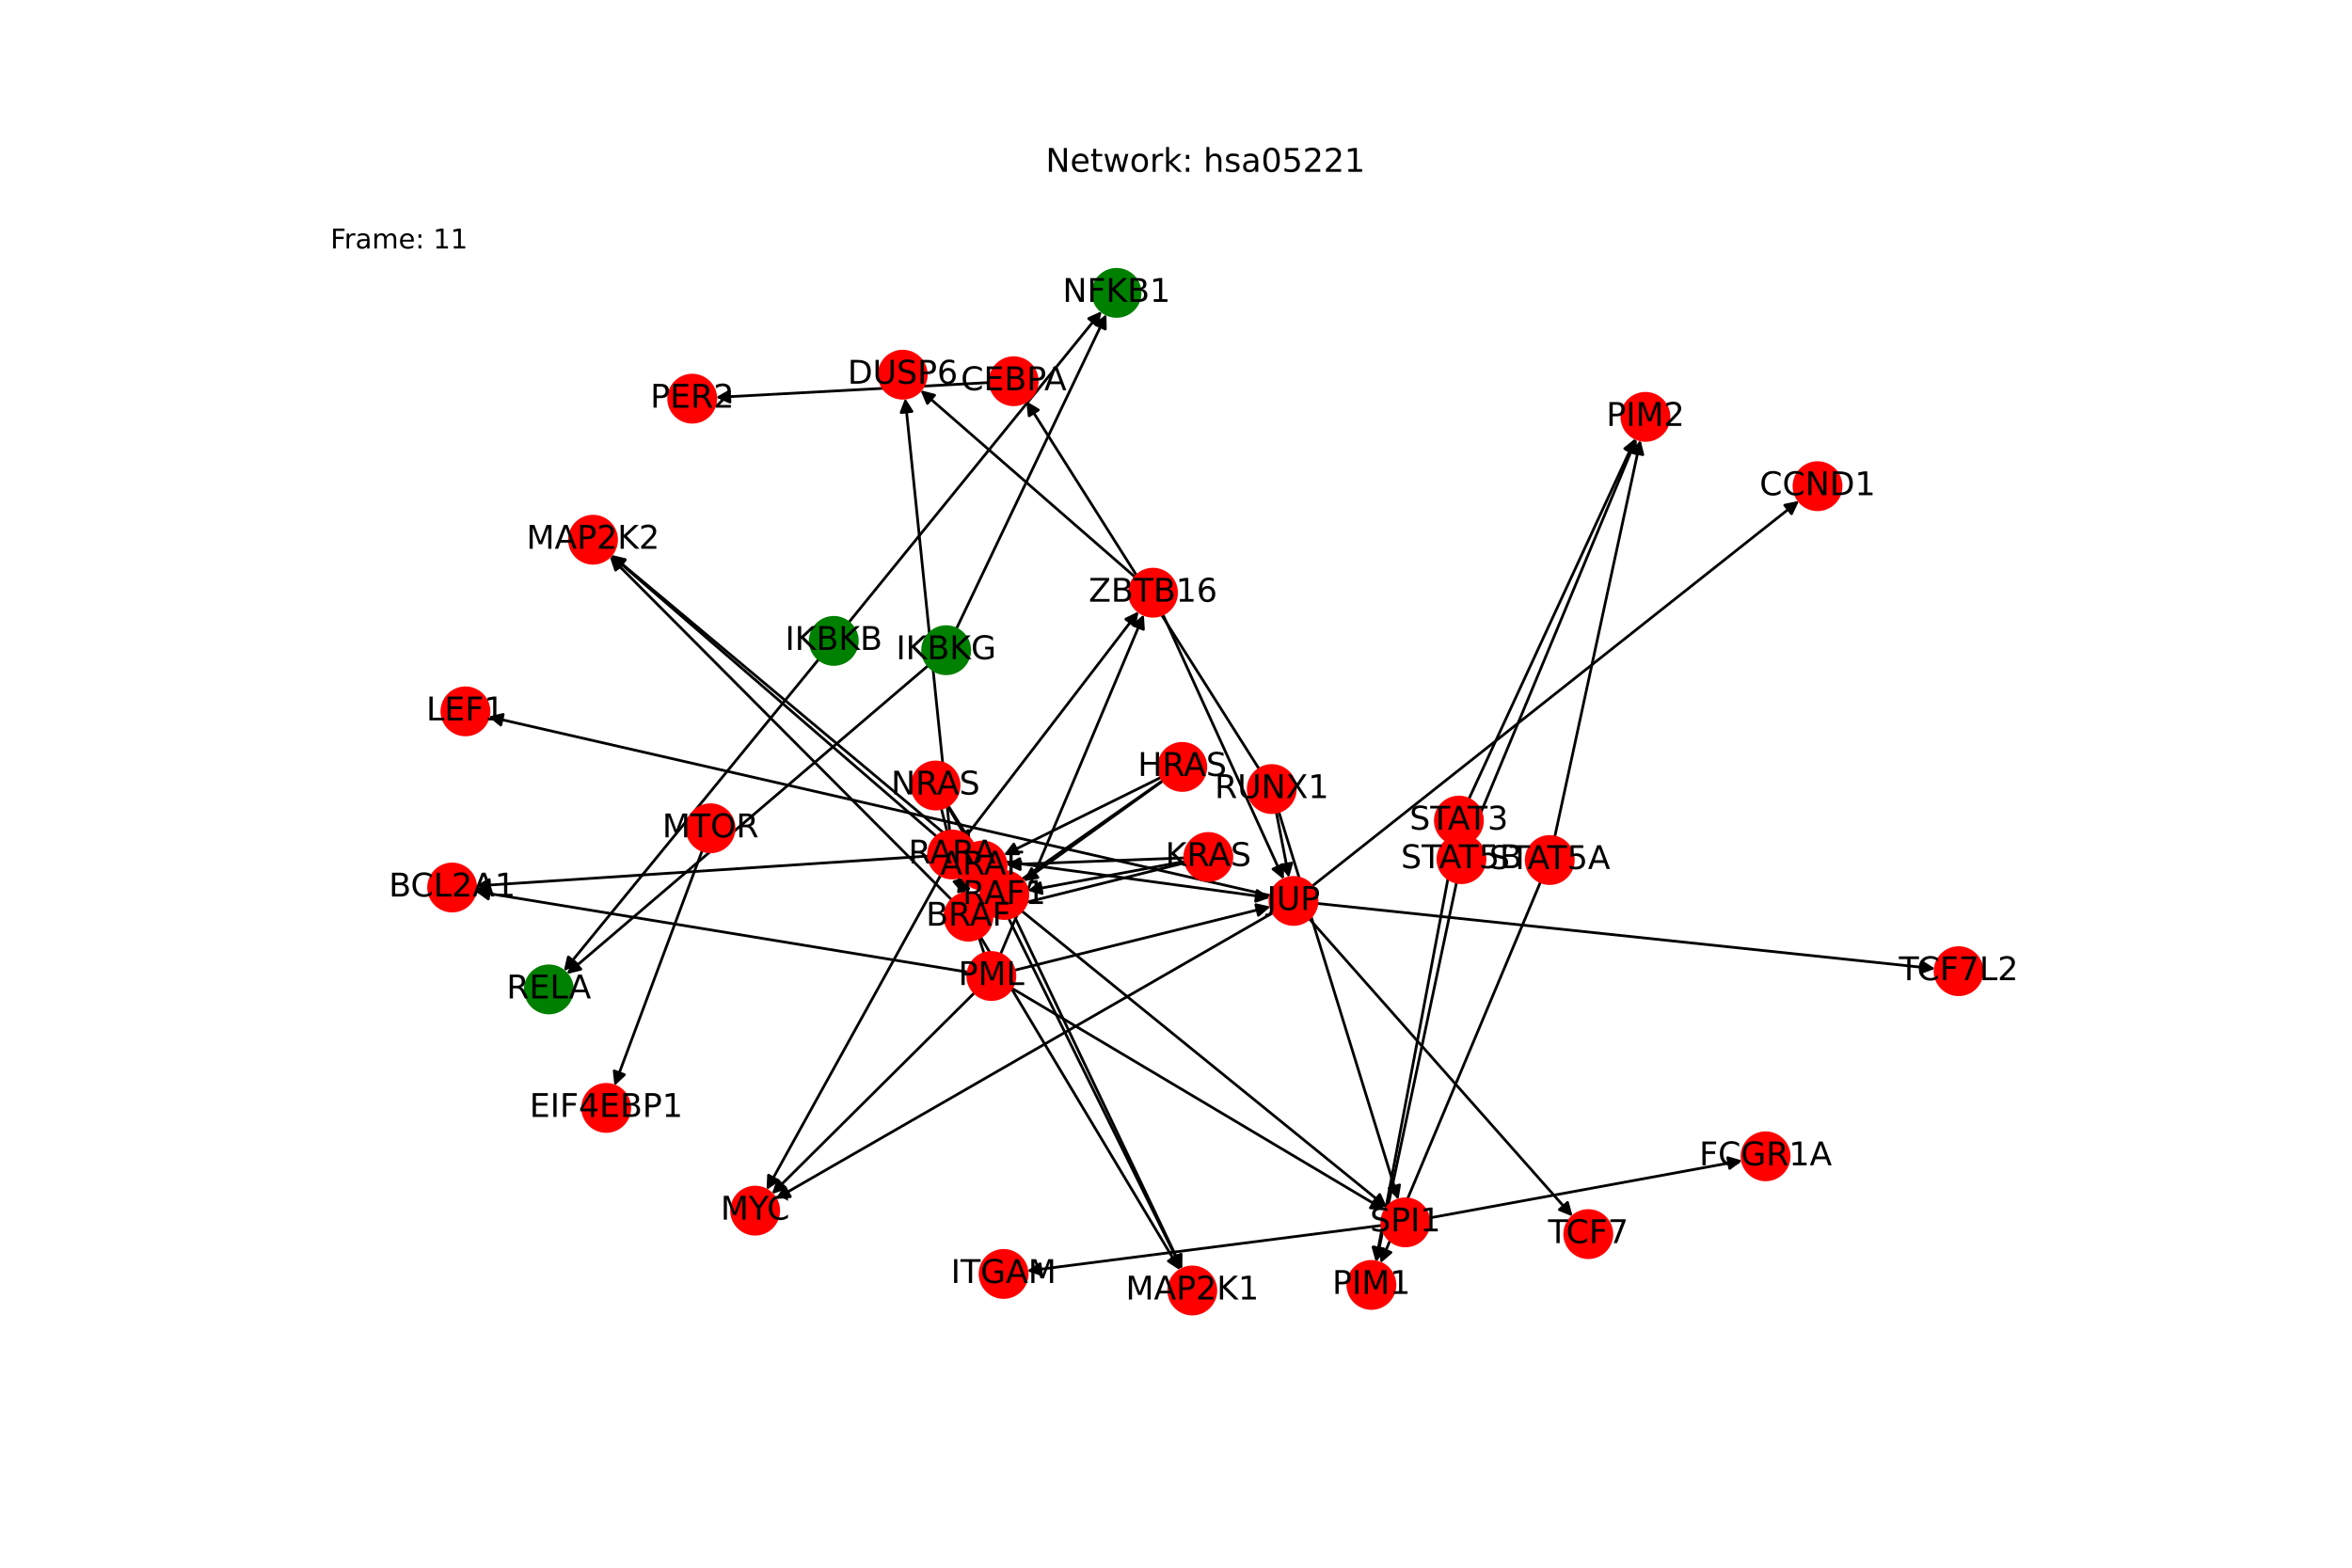 <?xml version="1.0" encoding="utf-8" standalone="no"?>
<!DOCTYPE svg PUBLIC "-//W3C//DTD SVG 1.1//EN"
  "http://www.w3.org/Graphics/SVG/1.1/DTD/svg11.dtd">
<!-- Created with matplotlib (https://matplotlib.org/) -->
<svg height="576pt" version="1.1" viewBox="0 0 864 576" width="864pt" xmlns="http://www.w3.org/2000/svg" xmlns:xlink="http://www.w3.org/1999/xlink">
 <defs>
  <style type="text/css">*{stroke-linecap:butt;stroke-linejoin:round;}</style>
 </defs>
 <g id="figure_1">
  <g id="patch_1">
   <path d="M 0 576 
L 864 576 
L 864 0 
L 0 0 
z
" style="fill:#ffffff;"/>
  </g>
  <g id="axes_1">
   <g id="patch_2">
    <path clip-path="url(#p5bddecdb7e)" d="M 435.469 316.966 
Q 399.813 325.836 365.242 334.436 
" style="fill:none;stroke:#000000;stroke-linecap:round;"/>
    <path clip-path="url(#p5bddecdb7e)" d="M 369.607 335.411 
L 365.242 334.436 
L 368.641 331.53 
L 369.607 335.411 
z
" style="stroke:#000000;stroke-linecap:round;"/>
   </g>
   <g id="patch_3">
    <path clip-path="url(#p5bddecdb7e)" d="M 435.36 316.461 
Q 406.398 321.855 378.535 327.043 
" style="fill:none;stroke:#000000;stroke-linecap:round;"/>
    <path clip-path="url(#p5bddecdb7e)" d="M 382.833 328.277 
L 378.535 327.043 
L 382.101 324.345 
L 382.833 328.277 
z
" style="stroke:#000000;stroke-linecap:round;"/>
   </g>
   <g id="patch_4">
    <path clip-path="url(#p5bddecdb7e)" d="M 435.22 315.203 
Q 402.408 316.444 370.714 317.642 
" style="fill:none;stroke:#000000;stroke-linecap:round;"/>
    <path clip-path="url(#p5bddecdb7e)" d="M 374.787 319.49 
L 370.714 317.642 
L 374.635 315.493 
L 374.787 319.49 
z
" style="stroke:#000000;stroke-linecap:round;"/>
   </g>
   <g id="patch_5">
    <path clip-path="url(#p5bddecdb7e)" d="M 345.775 297.014 
Q 349.71 312.706 353.374 327.314 
" style="fill:none;stroke:#000000;stroke-linecap:round;"/>
    <path clip-path="url(#p5bddecdb7e)" d="M 354.341 322.947 
L 353.374 327.314 
L 350.461 323.92 
L 354.341 322.947 
z
" style="stroke:#000000;stroke-linecap:round;"/>
   </g>
   <g id="patch_6">
    <path clip-path="url(#p5bddecdb7e)" d="M 348.272 295.945 
Q 356.295 308.721 363.724 320.551 
" style="fill:none;stroke:#000000;stroke-linecap:round;"/>
    <path clip-path="url(#p5bddecdb7e)" d="M 363.29 316.1 
L 363.724 320.551 
L 359.903 318.228 
L 363.29 316.1 
z
" style="stroke:#000000;stroke-linecap:round;"/>
   </g>
   <g id="patch_7">
    <path clip-path="url(#p5bddecdb7e)" d="M 348.056 296.08 
Q 352.305 303.313 355.988 309.581 
" style="fill:none;stroke:#000000;stroke-linecap:round;"/>
    <path clip-path="url(#p5bddecdb7e)" d="M 355.686 305.119 
L 355.988 309.581 
L 352.238 307.146 
L 355.686 305.119 
z
" style="stroke:#000000;stroke-linecap:round;"/>
   </g>
   <g id="patch_8">
    <path clip-path="url(#p5bddecdb7e)" d="M 507.677 450.221 
Q 442.468 458.597 378.369 466.83 
" style="fill:none;stroke:#000000;stroke-linecap:round;"/>
    <path clip-path="url(#p5bddecdb7e)" d="M 382.591 468.304 
L 378.369 466.83 
L 382.081 464.337 
L 382.591 468.304 
z
" style="stroke:#000000;stroke-linecap:round;"/>
   </g>
   <g id="patch_9">
    <path clip-path="url(#p5bddecdb7e)" d="M 524.783 447.556 
Q 582.425 436.985 638.968 426.616 
" style="fill:none;stroke:#000000;stroke-linecap:round;"/>
    <path clip-path="url(#p5bddecdb7e)" d="M 634.673 425.371 
L 638.968 426.616 
L 635.394 429.305 
L 634.673 425.371 
z
" style="stroke:#000000;stroke-linecap:round;"/>
   </g>
   <g id="patch_10">
    <path clip-path="url(#p5bddecdb7e)" d="M 363.732 140.538 
Q 313.335 143.275 264.053 145.952 
" style="fill:none;stroke:#000000;stroke-linecap:round;"/>
    <path clip-path="url(#p5bddecdb7e)" d="M 268.156 147.732 
L 264.053 145.952 
L 267.939 143.738 
L 268.156 147.732 
z
" style="stroke:#000000;stroke-linecap:round;"/>
   </g>
   <g id="patch_11">
    <path clip-path="url(#p5bddecdb7e)" d="M 481.952 325.647 
Q 571.414 254.829 659.999 184.705 
" style="fill:none;stroke:#000000;stroke-linecap:round;"/>
    <path clip-path="url(#p5bddecdb7e)" d="M 655.621 185.62 
L 659.999 184.705 
L 658.104 188.756 
L 655.621 185.62 
z
" style="stroke:#000000;stroke-linecap:round;"/>
   </g>
   <g id="patch_12">
    <path clip-path="url(#p5bddecdb7e)" d="M 467.659 335.339 
Q 376.282 387.919 285.874 439.941 
" style="fill:none;stroke:#000000;stroke-linecap:round;"/>
    <path clip-path="url(#p5bddecdb7e)" d="M 290.339 439.679 
L 285.874 439.941 
L 288.344 436.212 
L 290.339 439.679 
z
" style="stroke:#000000;stroke-linecap:round;"/>
   </g>
   <g id="patch_13">
    <path clip-path="url(#p5bddecdb7e)" d="M 480.904 337.51 
Q 529.312 392.231 576.978 446.116 
" style="fill:none;stroke:#000000;stroke-linecap:round;"/>
    <path clip-path="url(#p5bddecdb7e)" d="M 575.826 441.795 
L 576.978 446.116 
L 572.83 444.445 
L 575.826 441.795 
z
" style="stroke:#000000;stroke-linecap:round;"/>
   </g>
   <g id="patch_14">
    <path clip-path="url(#p5bddecdb7e)" d="M 483.78 331.93 
Q 597.33 343.926 709.768 355.805 
" style="fill:none;stroke:#000000;stroke-linecap:round;"/>
    <path clip-path="url(#p5bddecdb7e)" d="M 706 353.396 
L 709.768 355.805 
L 705.58 357.374 
L 706 353.396 
z
" style="stroke:#000000;stroke-linecap:round;"/>
   </g>
   <g id="patch_15">
    <path clip-path="url(#p5bddecdb7e)" d="M 466.721 329.087 
Q 323.072 296.194 180.513 263.551 
" style="fill:none;stroke:#000000;stroke-linecap:round;"/>
    <path clip-path="url(#p5bddecdb7e)" d="M 183.965 266.394 
L 180.513 263.551 
L 184.858 262.494 
L 183.965 266.394 
z
" style="stroke:#000000;stroke-linecap:round;"/>
   </g>
   <g id="patch_16">
    <path clip-path="url(#p5bddecdb7e)" d="M 462.559 282.596 
Q 419.783 214.992 377.606 148.332 
" style="fill:none;stroke:#000000;stroke-linecap:round;"/>
    <path clip-path="url(#p5bddecdb7e)" d="M 378.055 152.781 
L 377.606 148.332 
L 381.435 150.642 
L 378.055 152.781 
z
" style="stroke:#000000;stroke-linecap:round;"/>
   </g>
   <g id="patch_17">
    <path clip-path="url(#p5bddecdb7e)" d="M 469.741 298.192 
Q 491.728 369.516 513.385 439.773 
" style="fill:none;stroke:#000000;stroke-linecap:round;"/>
    <path clip-path="url(#p5bddecdb7e)" d="M 514.118 435.361 
L 513.385 439.773 
L 510.296 436.539 
L 514.118 435.361 
z
" style="stroke:#000000;stroke-linecap:round;"/>
   </g>
   <g id="patch_18">
    <path clip-path="url(#p5bddecdb7e)" d="M 468.839 298.418 
Q 471.176 310.467 473.301 321.418 
" style="fill:none;stroke:#000000;stroke-linecap:round;"/>
    <path clip-path="url(#p5bddecdb7e)" d="M 474.503 317.11 
L 473.301 321.418 
L 470.576 317.872 
L 474.503 317.11 
z
" style="stroke:#000000;stroke-linecap:round;"/>
   </g>
   <g id="patch_19">
    <path clip-path="url(#p5bddecdb7e)" d="M 257.986 312.441 
Q 241.85 355.699 226.105 397.909 
" style="fill:none;stroke:#000000;stroke-linecap:round;"/>
    <path clip-path="url(#p5bddecdb7e)" d="M 229.377 394.861 
L 226.105 397.909 
L 225.629 393.463 
L 229.377 394.861 
z
" style="stroke:#000000;stroke-linecap:round;"/>
   </g>
   <g id="patch_20">
    <path clip-path="url(#p5bddecdb7e)" d="M 358.34 315.117 
Q 412.461 322.485 465.475 329.701 
" style="fill:none;stroke:#000000;stroke-linecap:round;"/>
    <path clip-path="url(#p5bddecdb7e)" d="M 461.781 327.18 
L 465.475 329.701 
L 461.241 331.143 
L 461.781 327.18 
z
" style="stroke:#000000;stroke-linecap:round;"/>
   </g>
   <g id="patch_21">
    <path clip-path="url(#p5bddecdb7e)" d="M 348.869 305.333 
Q 340.682 225.81 332.611 147.398 
" style="fill:none;stroke:#000000;stroke-linecap:round;"/>
    <path clip-path="url(#p5bddecdb7e)" d="M 331.031 151.582 
L 332.611 147.398 
L 335.01 151.173 
L 331.031 151.582 
z
" style="stroke:#000000;stroke-linecap:round;"/>
   </g>
   <g id="patch_22">
    <path clip-path="url(#p5bddecdb7e)" d="M 356.481 319.408 
Q 433.013 381.535 508.676 442.956 
" style="fill:none;stroke:#000000;stroke-linecap:round;"/>
    <path clip-path="url(#p5bddecdb7e)" d="M 506.831 438.883 
L 508.676 442.956 
L 504.31 441.988 
L 506.831 438.883 
z
" style="stroke:#000000;stroke-linecap:round;"/>
   </g>
   <g id="patch_23">
    <path clip-path="url(#p5bddecdb7e)" d="M 341.116 314.52 
Q 257.93 320.02 175.86 325.445 
" style="fill:none;stroke:#000000;stroke-linecap:round;"/>
    <path clip-path="url(#p5bddecdb7e)" d="M 179.984 327.177 
L 175.86 325.445 
L 179.72 323.186 
L 179.984 327.177 
z
" style="stroke:#000000;stroke-linecap:round;"/>
   </g>
   <g id="patch_24">
    <path clip-path="url(#p5bddecdb7e)" d="M 345.567 321.525 
Q 313.579 379.38 282.133 436.257 
" style="fill:none;stroke:#000000;stroke-linecap:round;"/>
    <path clip-path="url(#p5bddecdb7e)" d="M 285.819 433.724 
L 282.133 436.257 
L 282.318 431.788 
L 285.819 433.724 
z
" style="stroke:#000000;stroke-linecap:round;"/>
   </g>
   <g id="patch_25">
    <path clip-path="url(#p5bddecdb7e)" d="M 355.028 307.077 
Q 386.653 265.858 417.598 225.527 
" style="fill:none;stroke:#000000;stroke-linecap:round;"/>
    <path clip-path="url(#p5bddecdb7e)" d="M 413.576 227.483 
L 417.598 225.527 
L 416.749 229.917 
L 413.576 227.483 
z
" style="stroke:#000000;stroke-linecap:round;"/>
   </g>
   <g id="patch_26">
    <path clip-path="url(#p5bddecdb7e)" d="M 427.143 225.652 
Q 449.357 274.395 471.108 322.122 
" style="fill:none;stroke:#000000;stroke-linecap:round;"/>
    <path clip-path="url(#p5bddecdb7e)" d="M 471.269 317.652 
L 471.108 322.122 
L 467.629 319.311 
L 471.269 317.652 
z
" style="stroke:#000000;stroke-linecap:round;"/>
   </g>
   <g id="patch_27">
    <path clip-path="url(#p5bddecdb7e)" d="M 417.021 212.081 
Q 377.58 177.721 338.982 144.095 
" style="fill:none;stroke:#000000;stroke-linecap:round;"/>
    <path clip-path="url(#p5bddecdb7e)" d="M 340.684 148.231 
L 338.982 144.095 
L 343.312 145.214 
L 340.684 148.231 
z
" style="stroke:#000000;stroke-linecap:round;"/>
   </g>
   <g id="patch_28">
    <path clip-path="url(#p5bddecdb7e)" d="M 534.318 310.013 
Q 519.852 386.804 505.593 462.496 
" style="fill:none;stroke:#000000;stroke-linecap:round;"/>
    <path clip-path="url(#p5bddecdb7e)" d="M 508.299 458.935 
L 505.593 462.496 
L 504.368 458.194 
L 508.299 458.935 
z
" style="stroke:#000000;stroke-linecap:round;"/>
   </g>
   <g id="patch_29">
    <path clip-path="url(#p5bddecdb7e)" d="M 539.553 293.64 
Q 570.185 227.332 600.348 162.039 
" style="fill:none;stroke:#000000;stroke-linecap:round;"/>
    <path clip-path="url(#p5bddecdb7e)" d="M 596.855 164.832 
L 600.348 162.039 
L 600.486 166.509 
L 596.855 164.832 
z
" style="stroke:#000000;stroke-linecap:round;"/>
   </g>
   <g id="patch_30">
    <path clip-path="url(#p5bddecdb7e)" d="M 565.941 323.974 
Q 536.538 394.045 507.567 463.086 
" style="fill:none;stroke:#000000;stroke-linecap:round;"/>
    <path clip-path="url(#p5bddecdb7e)" d="M 510.959 460.172 
L 507.567 463.086 
L 507.27 458.624 
L 510.959 460.172 
z
" style="stroke:#000000;stroke-linecap:round;"/>
   </g>
   <g id="patch_31">
    <path clip-path="url(#p5bddecdb7e)" d="M 571.12 307.522 
Q 586.87 234.577 602.383 162.724 
" style="fill:none;stroke:#000000;stroke-linecap:round;"/>
    <path clip-path="url(#p5bddecdb7e)" d="M 599.584 166.212 
L 602.383 162.724 
L 603.494 167.056 
L 599.584 166.212 
z
" style="stroke:#000000;stroke-linecap:round;"/>
   </g>
   <g id="patch_32">
    <path clip-path="url(#p5bddecdb7e)" d="M 535.078 324.152 
Q 520.327 393.891 505.806 462.536 
" style="fill:none;stroke:#000000;stroke-linecap:round;"/>
    <path clip-path="url(#p5bddecdb7e)" d="M 508.591 459.037 
L 505.806 462.536 
L 504.677 458.209 
L 508.591 459.037 
z
" style="stroke:#000000;stroke-linecap:round;"/>
   </g>
   <g id="patch_33">
    <path clip-path="url(#p5bddecdb7e)" d="M 540.196 307.681 
Q 570.659 234.421 600.693 162.194 
" style="fill:none;stroke:#000000;stroke-linecap:round;"/>
    <path clip-path="url(#p5bddecdb7e)" d="M 597.31 165.119 
L 600.693 162.194 
L 601.004 166.655 
L 597.31 165.119 
z
" style="stroke:#000000;stroke-linecap:round;"/>
   </g>
   <g id="patch_34">
    <path clip-path="url(#p5bddecdb7e)" d="M 372.569 356.516 
Q 419.663 344.813 465.672 333.379 
" style="fill:none;stroke:#000000;stroke-linecap:round;"/>
    <path clip-path="url(#p5bddecdb7e)" d="M 461.308 332.403 
L 465.672 333.379 
L 462.273 336.285 
L 461.308 332.403 
z
" style="stroke:#000000;stroke-linecap:round;"/>
   </g>
   <g id="patch_35">
    <path clip-path="url(#p5bddecdb7e)" d="M 371.608 363.034 
Q 440.217 403.862 507.865 444.118 
" style="fill:none;stroke:#000000;stroke-linecap:round;"/>
    <path clip-path="url(#p5bddecdb7e)" d="M 505.45 440.354 
L 507.865 444.118 
L 503.404 443.791 
L 505.45 440.354 
z
" style="stroke:#000000;stroke-linecap:round;"/>
   </g>
   <g id="patch_36">
    <path clip-path="url(#p5bddecdb7e)" d="M 355.621 357.202 
Q 265.136 342.348 175.754 327.674 
" style="fill:none;stroke:#000000;stroke-linecap:round;"/>
    <path clip-path="url(#p5bddecdb7e)" d="M 179.377 330.296 
L 175.754 327.674 
L 180.025 326.349 
L 179.377 330.296 
z
" style="stroke:#000000;stroke-linecap:round;"/>
   </g>
   <g id="patch_37">
    <path clip-path="url(#p5bddecdb7e)" d="M 358.019 364.711 
Q 320.782 401.712 284.337 437.924 
" style="fill:none;stroke:#000000;stroke-linecap:round;"/>
    <path clip-path="url(#p5bddecdb7e)" d="M 288.584 436.524 
L 284.337 437.924 
L 285.765 433.686 
L 288.584 436.524 
z
" style="stroke:#000000;stroke-linecap:round;"/>
   </g>
   <g id="patch_38">
    <path clip-path="url(#p5bddecdb7e)" d="M 361.506 350.365 
Q 356.961 336.28 352.76 323.259 
" style="fill:none;stroke:#000000;stroke-linecap:round;"/>
    <path clip-path="url(#p5bddecdb7e)" d="M 352.085 327.68 
L 352.76 323.259 
L 355.891 326.451 
L 352.085 327.68 
z
" style="stroke:#000000;stroke-linecap:round;"/>
   </g>
   <g id="patch_39">
    <path clip-path="url(#p5bddecdb7e)" d="M 367.53 350.623 
Q 393.857 288.188 419.749 226.782 
" style="fill:none;stroke:#000000;stroke-linecap:round;"/>
    <path clip-path="url(#p5bddecdb7e)" d="M 416.352 229.691 
L 419.749 226.782 
L 420.038 231.245 
L 416.352 229.691 
z
" style="stroke:#000000;stroke-linecap:round;"/>
   </g>
   <g id="patch_40">
    <path clip-path="url(#p5bddecdb7e)" d="M 427.206 286.748 
Q 395.026 309.288 363.762 331.187 
" style="fill:none;stroke:#000000;stroke-linecap:round;"/>
    <path clip-path="url(#p5bddecdb7e)" d="M 368.185 330.53 
L 363.762 331.187 
L 365.89 327.254 
L 368.185 330.53 
z
" style="stroke:#000000;stroke-linecap:round;"/>
   </g>
   <g id="patch_41">
    <path clip-path="url(#p5bddecdb7e)" d="M 427.272 286.837 
Q 401.612 305.307 376.858 323.123 
" style="fill:none;stroke:#000000;stroke-linecap:round;"/>
    <path clip-path="url(#p5bddecdb7e)" d="M 381.273 322.409 
L 376.858 323.123 
L 378.936 319.163 
L 381.273 322.409 
z
" style="stroke:#000000;stroke-linecap:round;"/>
   </g>
   <g id="patch_42">
    <path clip-path="url(#p5bddecdb7e)" d="M 426.531 285.617 
Q 397.618 299.897 369.707 313.683 
" style="fill:none;stroke:#000000;stroke-linecap:round;"/>
    <path clip-path="url(#p5bddecdb7e)" d="M 374.179 313.705 
L 369.707 313.683 
L 372.407 310.118 
L 374.179 313.705 
z
" style="stroke:#000000;stroke-linecap:round;"/>
   </g>
   <g id="patch_43">
    <path clip-path="url(#p5bddecdb7e)" d="M 311.743 228.753 
Q 358.223 171.543 403.999 115.2 
" style="fill:none;stroke:#000000;stroke-linecap:round;"/>
    <path clip-path="url(#p5bddecdb7e)" d="M 399.924 117.043 
L 403.999 115.2 
L 403.029 119.566 
L 399.924 117.043 
z
" style="stroke:#000000;stroke-linecap:round;"/>
   </g>
   <g id="patch_44">
    <path clip-path="url(#p5bddecdb7e)" d="M 300.802 242.179 
Q 253.949 299.498 207.804 355.952 
" style="fill:none;stroke:#000000;stroke-linecap:round;"/>
    <path clip-path="url(#p5bddecdb7e)" d="M 211.884 354.12 
L 207.804 355.952 
L 208.787 351.589 
L 211.884 354.12 
z
" style="stroke:#000000;stroke-linecap:round;"/>
   </g>
   <g id="patch_45">
    <path clip-path="url(#p5bddecdb7e)" d="M 351.298 231.079 
Q 378.868 173.253 405.958 116.435 
" style="fill:none;stroke:#000000;stroke-linecap:round;"/>
    <path clip-path="url(#p5bddecdb7e)" d="M 402.431 119.185 
L 405.958 116.435 
L 406.042 120.907 
L 402.431 119.185 
z
" style="stroke:#000000;stroke-linecap:round;"/>
   </g>
   <g id="patch_46">
    <path clip-path="url(#p5bddecdb7e)" d="M 340.985 244.519 
Q 274.593 301.21 209.051 357.174 
" style="fill:none;stroke:#000000;stroke-linecap:round;"/>
    <path clip-path="url(#p5bddecdb7e)" d="M 213.392 356.098 
L 209.051 357.174 
L 210.794 353.056 
L 213.392 356.098 
z
" style="stroke:#000000;stroke-linecap:round;"/>
   </g>
   <g id="patch_47">
    <path clip-path="url(#p5bddecdb7e)" d="M 360.202 344.229 
Q 396.867 405.474 432.959 465.759 
" style="fill:none;stroke:#000000;stroke-linecap:round;"/>
    <path clip-path="url(#p5bddecdb7e)" d="M 432.62 461.3 
L 432.959 465.759 
L 429.188 463.354 
L 432.62 461.3 
z
" style="stroke:#000000;stroke-linecap:round;"/>
   </g>
   <g id="patch_48">
    <path clip-path="url(#p5bddecdb7e)" d="M 349.643 330.662 
Q 286.799 267.553 224.744 205.235 
" style="fill:none;stroke:#000000;stroke-linecap:round;"/>
    <path clip-path="url(#p5bddecdb7e)" d="M 226.15 209.481 
L 224.744 205.235 
L 228.984 206.658 
L 226.15 209.481 
z
" style="stroke:#000000;stroke-linecap:round;"/>
   </g>
   <g id="patch_49">
    <path clip-path="url(#p5bddecdb7e)" d="M 372.64 336.652 
Q 403.452 401.489 433.785 465.317 
" style="fill:none;stroke:#000000;stroke-linecap:round;"/>
    <path clip-path="url(#p5bddecdb7e)" d="M 433.874 460.846 
L 433.785 465.317 
L 430.261 462.563 
L 433.874 460.846 
z
" style="stroke:#000000;stroke-linecap:round;"/>
   </g>
   <g id="patch_50">
    <path clip-path="url(#p5bddecdb7e)" d="M 362.37 323.171 
Q 293.383 263.568 225.242 204.697 
" style="fill:none;stroke:#000000;stroke-linecap:round;"/>
    <path clip-path="url(#p5bddecdb7e)" d="M 226.961 208.826 
L 225.242 204.697 
L 229.576 205.799 
L 226.961 208.826 
z
" style="stroke:#000000;stroke-linecap:round;"/>
   </g>
   <g id="patch_51">
    <path clip-path="url(#p5bddecdb7e)" d="M 364.773 325.776 
Q 399.462 396.081 433.656 465.382 
" style="fill:none;stroke:#000000;stroke-linecap:round;"/>
    <path clip-path="url(#p5bddecdb7e)" d="M 433.68 460.91 
L 433.656 465.382 
L 430.093 462.68 
L 433.68 460.91 
z
" style="stroke:#000000;stroke-linecap:round;"/>
   </g>
   <g id="patch_52">
    <path clip-path="url(#p5bddecdb7e)" d="M 354.298 312.454 
Q 289.393 258.159 225.345 204.581 
" style="fill:none;stroke:#000000;stroke-linecap:round;"/>
    <path clip-path="url(#p5bddecdb7e)" d="M 227.13 208.681 
L 225.345 204.581 
L 229.697 205.613 
L 227.13 208.681 
z
" style="stroke:#000000;stroke-linecap:round;"/>
   </g>
   <g id="PathCollection_1">
    <defs>
     <path d="M 0 8.66 
C 2.297 8.66 4.5 7.748 6.124 6.124 
C 7.748 4.5 8.66 2.297 8.66 -0 
C 8.66 -2.297 7.748 -4.5 6.124 -6.124 
C 4.5 -7.748 2.297 -8.66 0 -8.66 
C -2.297 -8.66 -4.5 -7.748 -6.124 -6.124 
C -7.748 -4.5 -8.66 -2.297 -8.66 0 
C -8.66 2.297 -7.748 4.5 -6.124 6.124 
C -4.5 7.748 -2.297 8.66 0 8.66 
z
" id="C0_0_3bafff007a"/>
    </defs>
    <g clip-path="url(#p5bddecdb7e)">
     <use style="fill:#ff0000;stroke:#ff0000;" x="443.873" xlink:href="#C0_0_3bafff007a" y="314.876"/>
    </g>
    <g clip-path="url(#p5bddecdb7e)">
     <use style="fill:#ff0000;stroke:#ff0000;" x="343.667" xlink:href="#C0_0_3bafff007a" y="288.612"/>
    </g>
    <g clip-path="url(#p5bddecdb7e)">
     <use style="fill:#ff0000;stroke:#ff0000;" x="516.266" xlink:href="#C0_0_3bafff007a" y="449.118"/>
    </g>
    <g clip-path="url(#p5bddecdb7e)">
     <use style="fill:#ff0000;stroke:#ff0000;" x="372.378" xlink:href="#C0_0_3bafff007a" y="140.069"/>
    </g>
    <g clip-path="url(#p5bddecdb7e)">
     <use style="fill:#ff0000;stroke:#ff0000;" x="277.4" xlink:href="#C0_0_3bafff007a" y="444.817"/>
    </g>
    <g clip-path="url(#p5bddecdb7e)">
     <use style="fill:#ff0000;stroke:#ff0000;" x="475.164" xlink:href="#C0_0_3bafff007a" y="331.02"/>
    </g>
    <g clip-path="url(#p5bddecdb7e)">
     <use style="fill:#ff0000;stroke:#ff0000;" x="667.668" xlink:href="#C0_0_3bafff007a" y="178.635"/>
    </g>
    <g clip-path="url(#p5bddecdb7e)">
     <use style="fill:#ff0000;stroke:#ff0000;" x="503.782" xlink:href="#C0_0_3bafff007a" y="472.105"/>
    </g>
    <g clip-path="url(#p5bddecdb7e)">
     <use style="fill:#ff0000;stroke:#ff0000;" x="467.189" xlink:href="#C0_0_3bafff007a" y="289.915"/>
    </g>
    <g clip-path="url(#p5bddecdb7e)">
     <use style="fill:#ff0000;stroke:#ff0000;" x="604.447" xlink:href="#C0_0_3bafff007a" y="153.166"/>
    </g>
    <g clip-path="url(#p5bddecdb7e)">
     <use style="fill:#ff0000;stroke:#ff0000;" x="261.012" xlink:href="#C0_0_3bafff007a" y="304.33"/>
    </g>
    <g clip-path="url(#p5bddecdb7e)">
     <use style="fill:#ff0000;stroke:#ff0000;" x="222.689" xlink:href="#C0_0_3bafff007a" y="407.069"/>
    </g>
    <g clip-path="url(#p5bddecdb7e)">
     <use style="fill:#ff0000;stroke:#ff0000;" x="166.106" xlink:href="#C0_0_3bafff007a" y="326.09"/>
    </g>
    <g clip-path="url(#p5bddecdb7e)">
     <use style="fill:#ff0000;stroke:#ff0000;" x="254.29" xlink:href="#C0_0_3bafff007a" y="146.482"/>
    </g>
    <g clip-path="url(#p5bddecdb7e)">
     <use style="fill:#ff0000;stroke:#ff0000;" x="368.669" xlink:href="#C0_0_3bafff007a" y="468.076"/>
    </g>
    <g clip-path="url(#p5bddecdb7e)">
     <use style="fill:#ff0000;stroke:#ff0000;" x="648.587" xlink:href="#C0_0_3bafff007a" y="424.852"/>
    </g>
    <g clip-path="url(#p5bddecdb7e)">
     <use style="fill:#ff0000;stroke:#ff0000;" x="331.609" xlink:href="#C0_0_3bafff007a" y="137.672"/>
    </g>
    <g clip-path="url(#p5bddecdb7e)">
     <use style="fill:#ff0000;stroke:#ff0000;" x="349.756" xlink:href="#C0_0_3bafff007a" y="313.949"/>
    </g>
    <g clip-path="url(#p5bddecdb7e)">
     <use style="fill:#ff0000;stroke:#ff0000;" x="423.55" xlink:href="#C0_0_3bafff007a" y="217.769"/>
    </g>
    <g clip-path="url(#p5bddecdb7e)">
     <use style="fill:#008000;stroke:#008000;" x="410.167" xlink:href="#C0_0_3bafff007a" y="107.607"/>
    </g>
    <g clip-path="url(#p5bddecdb7e)">
     <use style="fill:#008000;stroke:#008000;" x="201.615" xlink:href="#C0_0_3bafff007a" y="363.524"/>
    </g>
    <g clip-path="url(#p5bddecdb7e)">
     <use style="fill:#ff0000;stroke:#ff0000;" x="535.921" xlink:href="#C0_0_3bafff007a" y="301.503"/>
    </g>
    <g clip-path="url(#p5bddecdb7e)">
     <use style="fill:#ff0000;stroke:#ff0000;" x="569.293" xlink:href="#C0_0_3bafff007a" y="315.986"/>
    </g>
    <g clip-path="url(#p5bddecdb7e)">
     <use style="fill:#ff0000;stroke:#ff0000;" x="536.87" xlink:href="#C0_0_3bafff007a" y="315.678"/>
    </g>
    <g clip-path="url(#p5bddecdb7e)">
     <use style="fill:#ff0000;stroke:#ff0000;" x="583.456" xlink:href="#C0_0_3bafff007a" y="453.438"/>
    </g>
    <g clip-path="url(#p5bddecdb7e)">
     <use style="fill:#ff0000;stroke:#ff0000;" x="719.494" xlink:href="#C0_0_3bafff007a" y="356.832"/>
    </g>
    <g clip-path="url(#p5bddecdb7e)">
     <use style="fill:#ff0000;stroke:#ff0000;" x="170.98" xlink:href="#C0_0_3bafff007a" y="261.368"/>
    </g>
    <g clip-path="url(#p5bddecdb7e)">
     <use style="fill:#ff0000;stroke:#ff0000;" x="364.165" xlink:href="#C0_0_3bafff007a" y="358.605"/>
    </g>
    <g clip-path="url(#p5bddecdb7e)">
     <use style="fill:#ff0000;stroke:#ff0000;" x="434.299" xlink:href="#C0_0_3bafff007a" y="281.78"/>
    </g>
    <g clip-path="url(#p5bddecdb7e)">
     <use style="fill:#008000;stroke:#008000;" x="306.282" xlink:href="#C0_0_3bafff007a" y="235.475"/>
    </g>
    <g clip-path="url(#p5bddecdb7e)">
     <use style="fill:#008000;stroke:#008000;" x="347.571" xlink:href="#C0_0_3bafff007a" y="238.896"/>
    </g>
    <g clip-path="url(#p5bddecdb7e)">
     <use style="fill:#ff0000;stroke:#ff0000;" x="437.984" xlink:href="#C0_0_3bafff007a" y="474.153"/>
    </g>
    <g clip-path="url(#p5bddecdb7e)">
     <use style="fill:#ff0000;stroke:#ff0000;" x="217.844" xlink:href="#C0_0_3bafff007a" y="198.306"/>
    </g>
    <g clip-path="url(#p5bddecdb7e)">
     <use style="fill:#ff0000;stroke:#ff0000;" x="355.752" xlink:href="#C0_0_3bafff007a" y="336.797"/>
    </g>
    <g clip-path="url(#p5bddecdb7e)">
     <use style="fill:#ff0000;stroke:#ff0000;" x="368.924" xlink:href="#C0_0_3bafff007a" y="328.833"/>
    </g>
    <g clip-path="url(#p5bddecdb7e)">
     <use style="fill:#ff0000;stroke:#ff0000;" x="360.942" xlink:href="#C0_0_3bafff007a" y="318.012"/>
    </g>
   </g>
   <g id="text_1">
    <g clip-path="url(#p5bddecdb7e)">
     <!-- KRAS -->
     <g transform="translate(428.096 318.187)scale(0.12 -0.12)">
      <defs>
       <path d="M 9.812 72.906 
L 19.672 72.906 
L 19.672 42.094 
L 52.391 72.906 
L 65.094 72.906 
L 28.906 38.922 
L 67.672 0 
L 54.688 0 
L 19.672 35.109 
L 19.672 0 
L 9.812 0 
z
" id="DejaVuSans-75"/>
       <path d="M 44.391 34.188 
Q 47.562 33.109 50.562 29.594 
Q 53.562 26.078 56.594 19.922 
L 66.609 0 
L 56 0 
L 46.688 18.703 
Q 43.062 26.031 39.672 28.422 
Q 36.281 30.812 30.422 30.812 
L 19.672 30.812 
L 19.672 0 
L 9.812 0 
L 9.812 72.906 
L 32.078 72.906 
Q 44.578 72.906 50.734 67.672 
Q 56.891 62.453 56.891 51.906 
Q 56.891 45.016 53.688 40.469 
Q 50.484 35.938 44.391 34.188 
z
M 19.672 64.797 
L 19.672 38.922 
L 32.078 38.922 
Q 39.203 38.922 42.844 42.219 
Q 46.484 45.516 46.484 51.906 
Q 46.484 58.297 42.844 61.547 
Q 39.203 64.797 32.078 64.797 
z
" id="DejaVuSans-82"/>
       <path d="M 34.188 63.188 
L 20.797 26.906 
L 47.609 26.906 
z
M 28.609 72.906 
L 39.797 72.906 
L 67.578 0 
L 57.328 0 
L 50.688 18.703 
L 17.828 18.703 
L 11.188 0 
L 0.781 0 
z
" id="DejaVuSans-65"/>
       <path d="M 53.516 70.516 
L 53.516 60.891 
Q 47.906 63.578 42.922 64.891 
Q 37.938 66.219 33.297 66.219 
Q 25.25 66.219 20.875 63.094 
Q 16.5 59.969 16.5 54.203 
Q 16.5 49.359 19.406 46.891 
Q 22.312 44.438 30.422 42.922 
L 36.375 41.703 
Q 47.406 39.594 52.656 34.297 
Q 57.906 29 57.906 20.125 
Q 57.906 9.516 50.797 4.047 
Q 43.703 -1.422 29.984 -1.422 
Q 24.812 -1.422 18.969 -0.25 
Q 13.141 0.922 6.891 3.219 
L 6.891 13.375 
Q 12.891 10.016 18.656 8.297 
Q 24.422 6.594 29.984 6.594 
Q 38.422 6.594 43.016 9.906 
Q 47.609 13.234 47.609 19.391 
Q 47.609 24.75 44.312 27.781 
Q 41.016 30.812 33.5 32.328 
L 27.484 33.5 
Q 16.453 35.688 11.516 40.375 
Q 6.594 45.062 6.594 53.422 
Q 6.594 63.094 13.406 68.656 
Q 20.219 74.219 32.172 74.219 
Q 37.312 74.219 42.625 73.281 
Q 47.953 72.359 53.516 70.516 
z
" id="DejaVuSans-83"/>
      </defs>
      <use xlink:href="#DejaVuSans-75"/>
      <use x="65.576" xlink:href="#DejaVuSans-82"/>
      <use x="131.059" xlink:href="#DejaVuSans-65"/>
      <use x="199.467" xlink:href="#DejaVuSans-83"/>
     </g>
    </g>
   </g>
   <g id="text_2">
    <g clip-path="url(#p5bddecdb7e)">
     <!-- NRAS -->
     <g transform="translate(327.336 291.923)scale(0.12 -0.12)">
      <defs>
       <path d="M 9.812 72.906 
L 23.094 72.906 
L 55.422 11.922 
L 55.422 72.906 
L 64.984 72.906 
L 64.984 0 
L 51.703 0 
L 19.391 60.984 
L 19.391 0 
L 9.812 0 
z
" id="DejaVuSans-78"/>
      </defs>
      <use xlink:href="#DejaVuSans-78"/>
      <use x="74.805" xlink:href="#DejaVuSans-82"/>
      <use x="140.287" xlink:href="#DejaVuSans-65"/>
      <use x="208.695" xlink:href="#DejaVuSans-83"/>
     </g>
    </g>
   </g>
   <g id="text_3">
    <g clip-path="url(#p5bddecdb7e)">
     <!-- SPI1 -->
     <g transform="translate(503.252 452.429)scale(0.12 -0.12)">
      <defs>
       <path d="M 19.672 64.797 
L 19.672 37.406 
L 32.078 37.406 
Q 38.969 37.406 42.719 40.969 
Q 46.484 44.531 46.484 51.125 
Q 46.484 57.672 42.719 61.234 
Q 38.969 64.797 32.078 64.797 
z
M 9.812 72.906 
L 32.078 72.906 
Q 44.344 72.906 50.609 67.359 
Q 56.891 61.812 56.891 51.125 
Q 56.891 40.328 50.609 34.812 
Q 44.344 29.297 32.078 29.297 
L 19.672 29.297 
L 19.672 0 
L 9.812 0 
z
" id="DejaVuSans-80"/>
       <path d="M 9.812 72.906 
L 19.672 72.906 
L 19.672 0 
L 9.812 0 
z
" id="DejaVuSans-73"/>
       <path d="M 12.406 8.297 
L 28.516 8.297 
L 28.516 63.922 
L 10.984 60.406 
L 10.984 69.391 
L 28.422 72.906 
L 38.281 72.906 
L 38.281 8.297 
L 54.391 8.297 
L 54.391 0 
L 12.406 0 
z
" id="DejaVuSans-49"/>
      </defs>
      <use xlink:href="#DejaVuSans-83"/>
      <use x="63.477" xlink:href="#DejaVuSans-80"/>
      <use x="123.779" xlink:href="#DejaVuSans-73"/>
      <use x="153.271" xlink:href="#DejaVuSans-49"/>
     </g>
    </g>
   </g>
   <g id="text_4">
    <g clip-path="url(#p5bddecdb7e)">
     <!-- CEBPA -->
     <g transform="translate(352.941 143.38)scale(0.12 -0.12)">
      <defs>
       <path d="M 64.406 67.281 
L 64.406 56.891 
Q 59.422 61.531 53.781 63.812 
Q 48.141 66.109 41.797 66.109 
Q 29.297 66.109 22.656 58.469 
Q 16.016 50.828 16.016 36.375 
Q 16.016 21.969 22.656 14.328 
Q 29.297 6.688 41.797 6.688 
Q 48.141 6.688 53.781 8.984 
Q 59.422 11.281 64.406 15.922 
L 64.406 5.609 
Q 59.234 2.094 53.438 0.328 
Q 47.656 -1.422 41.219 -1.422 
Q 24.656 -1.422 15.125 8.703 
Q 5.609 18.844 5.609 36.375 
Q 5.609 53.953 15.125 64.078 
Q 24.656 74.219 41.219 74.219 
Q 47.75 74.219 53.531 72.484 
Q 59.328 70.75 64.406 67.281 
z
" id="DejaVuSans-67"/>
       <path d="M 9.812 72.906 
L 55.906 72.906 
L 55.906 64.594 
L 19.672 64.594 
L 19.672 43.016 
L 54.391 43.016 
L 54.391 34.719 
L 19.672 34.719 
L 19.672 8.297 
L 56.781 8.297 
L 56.781 0 
L 9.812 0 
z
" id="DejaVuSans-69"/>
       <path d="M 19.672 34.812 
L 19.672 8.109 
L 35.5 8.109 
Q 43.453 8.109 47.281 11.406 
Q 51.125 14.703 51.125 21.484 
Q 51.125 28.328 47.281 31.562 
Q 43.453 34.812 35.5 34.812 
z
M 19.672 64.797 
L 19.672 42.828 
L 34.281 42.828 
Q 41.5 42.828 45.031 45.531 
Q 48.578 48.25 48.578 53.812 
Q 48.578 59.328 45.031 62.062 
Q 41.5 64.797 34.281 64.797 
z
M 9.812 72.906 
L 35.016 72.906 
Q 46.297 72.906 52.391 68.219 
Q 58.5 63.531 58.5 54.891 
Q 58.5 48.188 55.375 44.234 
Q 52.25 40.281 46.188 39.312 
Q 53.469 37.75 57.5 32.781 
Q 61.531 27.828 61.531 20.406 
Q 61.531 10.641 54.891 5.312 
Q 48.25 0 35.984 0 
L 9.812 0 
z
" id="DejaVuSans-66"/>
      </defs>
      <use xlink:href="#DejaVuSans-67"/>
      <use x="69.824" xlink:href="#DejaVuSans-69"/>
      <use x="133.008" xlink:href="#DejaVuSans-66"/>
      <use x="201.611" xlink:href="#DejaVuSans-80"/>
      <use x="255.539" xlink:href="#DejaVuSans-65"/>
     </g>
    </g>
   </g>
   <g id="text_5">
    <g clip-path="url(#p5bddecdb7e)">
     <!-- MYC -->
     <g transform="translate(264.699 448.128)scale(0.12 -0.12)">
      <defs>
       <path d="M 9.812 72.906 
L 24.516 72.906 
L 43.109 23.297 
L 61.812 72.906 
L 76.516 72.906 
L 76.516 0 
L 66.891 0 
L 66.891 64.016 
L 48.094 14.016 
L 38.188 14.016 
L 19.391 64.016 
L 19.391 0 
L 9.812 0 
z
" id="DejaVuSans-77"/>
       <path d="M -0.203 72.906 
L 10.406 72.906 
L 30.609 42.922 
L 50.688 72.906 
L 61.281 72.906 
L 35.5 34.719 
L 35.5 0 
L 25.594 0 
L 25.594 34.719 
z
" id="DejaVuSans-89"/>
      </defs>
      <use xlink:href="#DejaVuSans-77"/>
      <use x="86.279" xlink:href="#DejaVuSans-89"/>
      <use x="141.863" xlink:href="#DejaVuSans-67"/>
     </g>
    </g>
   </g>
   <g id="text_6">
    <g clip-path="url(#p5bddecdb7e)">
     <!-- JUP -->
     <g transform="translate(465.385 334.332)scale(0.12 -0.12)">
      <defs>
       <path d="M 9.812 72.906 
L 19.672 72.906 
L 19.672 5.078 
Q 19.672 -8.109 14.672 -14.062 
Q 9.672 -20.016 -1.422 -20.016 
L -5.172 -20.016 
L -5.172 -11.719 
L -2.094 -11.719 
Q 4.438 -11.719 7.125 -8.047 
Q 9.812 -4.391 9.812 5.078 
z
" id="DejaVuSans-74"/>
       <path d="M 8.688 72.906 
L 18.609 72.906 
L 18.609 28.609 
Q 18.609 16.891 22.844 11.734 
Q 27.094 6.594 36.625 6.594 
Q 46.094 6.594 50.344 11.734 
Q 54.594 16.891 54.594 28.609 
L 54.594 72.906 
L 64.5 72.906 
L 64.5 27.391 
Q 64.5 13.141 57.438 5.859 
Q 50.391 -1.422 36.625 -1.422 
Q 22.797 -1.422 15.734 5.859 
Q 8.688 13.141 8.688 27.391 
z
" id="DejaVuSans-85"/>
      </defs>
      <use xlink:href="#DejaVuSans-74"/>
      <use x="29.492" xlink:href="#DejaVuSans-85"/>
      <use x="102.686" xlink:href="#DejaVuSans-80"/>
     </g>
    </g>
   </g>
   <g id="text_7">
    <g clip-path="url(#p5bddecdb7e)">
     <!-- CCND1 -->
     <g transform="translate(646.362 181.946)scale(0.12 -0.12)">
      <defs>
       <path d="M 19.672 64.797 
L 19.672 8.109 
L 31.594 8.109 
Q 46.688 8.109 53.688 14.938 
Q 60.688 21.781 60.688 36.531 
Q 60.688 51.172 53.688 57.984 
Q 46.688 64.797 31.594 64.797 
z
M 9.812 72.906 
L 30.078 72.906 
Q 51.266 72.906 61.172 64.094 
Q 71.094 55.281 71.094 36.531 
Q 71.094 17.672 61.125 8.828 
Q 51.172 0 30.078 0 
L 9.812 0 
z
" id="DejaVuSans-68"/>
      </defs>
      <use xlink:href="#DejaVuSans-67"/>
      <use x="69.824" xlink:href="#DejaVuSans-67"/>
      <use x="139.648" xlink:href="#DejaVuSans-78"/>
      <use x="214.453" xlink:href="#DejaVuSans-68"/>
      <use x="291.455" xlink:href="#DejaVuSans-49"/>
     </g>
    </g>
   </g>
   <g id="text_8">
    <g clip-path="url(#p5bddecdb7e)">
     <!-- PIM1 -->
     <g transform="translate(489.4 475.416)scale(0.12 -0.12)">
      <use xlink:href="#DejaVuSans-80"/>
      <use x="60.303" xlink:href="#DejaVuSans-73"/>
      <use x="89.795" xlink:href="#DejaVuSans-77"/>
      <use x="176.074" xlink:href="#DejaVuSans-49"/>
     </g>
    </g>
   </g>
   <g id="text_9">
    <g clip-path="url(#p5bddecdb7e)">
     <!-- RUNX1 -->
     <g transform="translate(446.213 293.227)scale(0.12 -0.12)">
      <defs>
       <path d="M 6.297 72.906 
L 16.891 72.906 
L 35.016 45.797 
L 53.219 72.906 
L 63.812 72.906 
L 40.375 37.891 
L 65.375 0 
L 54.781 0 
L 34.281 31 
L 13.625 0 
L 2.984 0 
L 29 38.922 
z
" id="DejaVuSans-88"/>
      </defs>
      <use xlink:href="#DejaVuSans-82"/>
      <use x="69.482" xlink:href="#DejaVuSans-85"/>
      <use x="142.676" xlink:href="#DejaVuSans-78"/>
      <use x="217.48" xlink:href="#DejaVuSans-88"/>
      <use x="285.986" xlink:href="#DejaVuSans-49"/>
     </g>
    </g>
   </g>
   <g id="text_10">
    <g clip-path="url(#p5bddecdb7e)">
     <!-- PIM2 -->
     <g transform="translate(590.064 156.478)scale(0.12 -0.12)">
      <defs>
       <path d="M 19.188 8.297 
L 53.609 8.297 
L 53.609 0 
L 7.328 0 
L 7.328 8.297 
Q 12.938 14.109 22.625 23.891 
Q 32.328 33.688 34.812 36.531 
Q 39.547 41.844 41.422 45.531 
Q 43.312 49.219 43.312 52.781 
Q 43.312 58.594 39.234 62.25 
Q 35.156 65.922 28.609 65.922 
Q 23.969 65.922 18.812 64.312 
Q 13.672 62.703 7.812 59.422 
L 7.812 69.391 
Q 13.766 71.781 18.938 73 
Q 24.125 74.219 28.422 74.219 
Q 39.75 74.219 46.484 68.547 
Q 53.219 62.891 53.219 53.422 
Q 53.219 48.922 51.531 44.891 
Q 49.859 40.875 45.406 35.406 
Q 44.188 33.984 37.641 27.219 
Q 31.109 20.453 19.188 8.297 
z
" id="DejaVuSans-50"/>
      </defs>
      <use xlink:href="#DejaVuSans-80"/>
      <use x="60.303" xlink:href="#DejaVuSans-73"/>
      <use x="89.795" xlink:href="#DejaVuSans-77"/>
      <use x="176.074" xlink:href="#DejaVuSans-50"/>
     </g>
    </g>
   </g>
   <g id="text_11">
    <g clip-path="url(#p5bddecdb7e)">
     <!-- MTOR -->
     <g transform="translate(243.278 307.642)scale(0.12 -0.12)">
      <defs>
       <path d="M -0.297 72.906 
L 61.375 72.906 
L 61.375 64.594 
L 35.5 64.594 
L 35.5 0 
L 25.594 0 
L 25.594 64.594 
L -0.297 64.594 
z
" id="DejaVuSans-84"/>
       <path d="M 39.406 66.219 
Q 28.656 66.219 22.328 58.203 
Q 16.016 50.203 16.016 36.375 
Q 16.016 22.609 22.328 14.594 
Q 28.656 6.594 39.406 6.594 
Q 50.141 6.594 56.422 14.594 
Q 62.703 22.609 62.703 36.375 
Q 62.703 50.203 56.422 58.203 
Q 50.141 66.219 39.406 66.219 
z
M 39.406 74.219 
Q 54.734 74.219 63.906 63.938 
Q 73.094 53.656 73.094 36.375 
Q 73.094 19.141 63.906 8.859 
Q 54.734 -1.422 39.406 -1.422 
Q 24.031 -1.422 14.812 8.828 
Q 5.609 19.094 5.609 36.375 
Q 5.609 53.656 14.812 63.938 
Q 24.031 74.219 39.406 74.219 
z
" id="DejaVuSans-79"/>
      </defs>
      <use xlink:href="#DejaVuSans-77"/>
      <use x="86.279" xlink:href="#DejaVuSans-84"/>
      <use x="147.363" xlink:href="#DejaVuSans-79"/>
      <use x="226.074" xlink:href="#DejaVuSans-82"/>
     </g>
    </g>
   </g>
   <g id="text_12">
    <g clip-path="url(#p5bddecdb7e)">
     <!-- EIF4EBP1 -->
     <g transform="translate(194.516 410.38)scale(0.12 -0.12)">
      <defs>
       <path d="M 9.812 72.906 
L 51.703 72.906 
L 51.703 64.594 
L 19.672 64.594 
L 19.672 43.109 
L 48.578 43.109 
L 48.578 34.812 
L 19.672 34.812 
L 19.672 0 
L 9.812 0 
z
" id="DejaVuSans-70"/>
       <path d="M 37.797 64.312 
L 12.891 25.391 
L 37.797 25.391 
z
M 35.203 72.906 
L 47.609 72.906 
L 47.609 25.391 
L 58.016 25.391 
L 58.016 17.188 
L 47.609 17.188 
L 47.609 0 
L 37.797 0 
L 37.797 17.188 
L 4.891 17.188 
L 4.891 26.703 
z
" id="DejaVuSans-52"/>
      </defs>
      <use xlink:href="#DejaVuSans-69"/>
      <use x="63.184" xlink:href="#DejaVuSans-73"/>
      <use x="92.676" xlink:href="#DejaVuSans-70"/>
      <use x="150.195" xlink:href="#DejaVuSans-52"/>
      <use x="213.818" xlink:href="#DejaVuSans-69"/>
      <use x="277.002" xlink:href="#DejaVuSans-66"/>
      <use x="345.605" xlink:href="#DejaVuSans-80"/>
      <use x="405.908" xlink:href="#DejaVuSans-49"/>
     </g>
    </g>
   </g>
   <g id="text_13">
    <g clip-path="url(#p5bddecdb7e)">
     <!-- BCL2A1 -->
     <g transform="translate(142.822 329.402)scale(0.12 -0.12)">
      <defs>
       <path d="M 9.812 72.906 
L 19.672 72.906 
L 19.672 8.297 
L 55.172 8.297 
L 55.172 0 
L 9.812 0 
z
" id="DejaVuSans-76"/>
      </defs>
      <use xlink:href="#DejaVuSans-66"/>
      <use x="66.854" xlink:href="#DejaVuSans-67"/>
      <use x="136.678" xlink:href="#DejaVuSans-76"/>
      <use x="192.391" xlink:href="#DejaVuSans-50"/>
      <use x="256.014" xlink:href="#DejaVuSans-65"/>
      <use x="324.422" xlink:href="#DejaVuSans-49"/>
     </g>
    </g>
   </g>
   <g id="text_14">
    <g clip-path="url(#p5bddecdb7e)">
     <!-- PER2 -->
     <g transform="translate(238.894 149.793)scale(0.12 -0.12)">
      <use xlink:href="#DejaVuSans-80"/>
      <use x="60.303" xlink:href="#DejaVuSans-69"/>
      <use x="123.486" xlink:href="#DejaVuSans-82"/>
      <use x="192.969" xlink:href="#DejaVuSans-50"/>
     </g>
    </g>
   </g>
   <g id="text_15">
    <g clip-path="url(#p5bddecdb7e)">
     <!-- ITGAM -->
     <g transform="translate(349.304 471.387)scale(0.12 -0.12)">
      <defs>
       <path d="M 59.516 10.406 
L 59.516 29.984 
L 43.406 29.984 
L 43.406 38.094 
L 69.281 38.094 
L 69.281 6.781 
Q 63.578 2.734 56.688 0.656 
Q 49.812 -1.422 42 -1.422 
Q 24.906 -1.422 15.25 8.562 
Q 5.609 18.562 5.609 36.375 
Q 5.609 54.25 15.25 64.234 
Q 24.906 74.219 42 74.219 
Q 49.125 74.219 55.547 72.453 
Q 61.969 70.703 67.391 67.281 
L 67.391 56.781 
Q 61.922 61.422 55.766 63.766 
Q 49.609 66.109 42.828 66.109 
Q 29.438 66.109 22.719 58.641 
Q 16.016 51.172 16.016 36.375 
Q 16.016 21.625 22.719 14.156 
Q 29.438 6.688 42.828 6.688 
Q 48.047 6.688 52.141 7.594 
Q 56.25 8.5 59.516 10.406 
z
" id="DejaVuSans-71"/>
      </defs>
      <use xlink:href="#DejaVuSans-73"/>
      <use x="29.492" xlink:href="#DejaVuSans-84"/>
      <use x="90.576" xlink:href="#DejaVuSans-71"/>
      <use x="168.066" xlink:href="#DejaVuSans-65"/>
      <use x="236.475" xlink:href="#DejaVuSans-77"/>
     </g>
    </g>
   </g>
   <g id="text_16">
    <g clip-path="url(#p5bddecdb7e)">
     <!-- FCGR1A -->
     <g transform="translate(624.207 428.163)scale(0.12 -0.12)">
      <use xlink:href="#DejaVuSans-70"/>
      <use x="57.52" xlink:href="#DejaVuSans-67"/>
      <use x="127.344" xlink:href="#DejaVuSans-71"/>
      <use x="204.834" xlink:href="#DejaVuSans-82"/>
      <use x="274.316" xlink:href="#DejaVuSans-49"/>
      <use x="337.939" xlink:href="#DejaVuSans-65"/>
     </g>
    </g>
   </g>
   <g id="text_17">
    <g clip-path="url(#p5bddecdb7e)">
     <!-- DUSP6 -->
     <g transform="translate(311.354 140.984)scale(0.12 -0.12)">
      <defs>
       <path d="M 33.016 40.375 
Q 26.375 40.375 22.484 35.828 
Q 18.609 31.297 18.609 23.391 
Q 18.609 15.531 22.484 10.953 
Q 26.375 6.391 33.016 6.391 
Q 39.656 6.391 43.531 10.953 
Q 47.406 15.531 47.406 23.391 
Q 47.406 31.297 43.531 35.828 
Q 39.656 40.375 33.016 40.375 
z
M 52.594 71.297 
L 52.594 62.312 
Q 48.875 64.062 45.094 64.984 
Q 41.312 65.922 37.594 65.922 
Q 27.828 65.922 22.672 59.328 
Q 17.531 52.734 16.797 39.406 
Q 19.672 43.656 24.016 45.922 
Q 28.375 48.188 33.594 48.188 
Q 44.578 48.188 50.953 41.516 
Q 57.328 34.859 57.328 23.391 
Q 57.328 12.156 50.688 5.359 
Q 44.047 -1.422 33.016 -1.422 
Q 20.359 -1.422 13.672 8.266 
Q 6.984 17.969 6.984 36.375 
Q 6.984 53.656 15.188 63.938 
Q 23.391 74.219 37.203 74.219 
Q 40.922 74.219 44.703 73.484 
Q 48.484 72.75 52.594 71.297 
z
" id="DejaVuSans-54"/>
      </defs>
      <use xlink:href="#DejaVuSans-68"/>
      <use x="77.002" xlink:href="#DejaVuSans-85"/>
      <use x="150.195" xlink:href="#DejaVuSans-83"/>
      <use x="213.672" xlink:href="#DejaVuSans-80"/>
      <use x="273.975" xlink:href="#DejaVuSans-54"/>
     </g>
    </g>
   </g>
   <g id="text_18">
    <g clip-path="url(#p5bddecdb7e)">
     <!-- RARA -->
     <g transform="translate(333.689 317.26)scale(0.12 -0.12)">
      <use xlink:href="#DejaVuSans-82"/>
      <use x="65.482" xlink:href="#DejaVuSans-65"/>
      <use x="133.891" xlink:href="#DejaVuSans-82"/>
      <use x="199.373" xlink:href="#DejaVuSans-65"/>
     </g>
    </g>
   </g>
   <g id="text_19">
    <g clip-path="url(#p5bddecdb7e)">
     <!-- ZBTB16 -->
     <g transform="translate(399.907 221.08)scale(0.12 -0.12)">
      <defs>
       <path d="M 5.609 72.906 
L 62.891 72.906 
L 62.891 65.375 
L 16.797 8.297 
L 64.016 8.297 
L 64.016 0 
L 4.5 0 
L 4.5 7.516 
L 50.594 64.594 
L 5.609 64.594 
z
" id="DejaVuSans-90"/>
      </defs>
      <use xlink:href="#DejaVuSans-90"/>
      <use x="68.506" xlink:href="#DejaVuSans-66"/>
      <use x="137.109" xlink:href="#DejaVuSans-84"/>
      <use x="198.193" xlink:href="#DejaVuSans-66"/>
      <use x="266.797" xlink:href="#DejaVuSans-49"/>
      <use x="330.42" xlink:href="#DejaVuSans-54"/>
     </g>
    </g>
   </g>
   <g id="text_20">
    <g clip-path="url(#p5bddecdb7e)">
     <!-- NFKB1 -->
     <g transform="translate(390.359 110.919)scale(0.12 -0.12)">
      <use xlink:href="#DejaVuSans-78"/>
      <use x="74.805" xlink:href="#DejaVuSans-70"/>
      <use x="132.324" xlink:href="#DejaVuSans-75"/>
      <use x="197.9" xlink:href="#DejaVuSans-66"/>
      <use x="266.504" xlink:href="#DejaVuSans-49"/>
     </g>
    </g>
   </g>
   <g id="text_21">
    <g clip-path="url(#p5bddecdb7e)">
     <!-- RELA -->
     <g transform="translate(186.072 366.835)scale(0.12 -0.12)">
      <use xlink:href="#DejaVuSans-82"/>
      <use x="69.482" xlink:href="#DejaVuSans-69"/>
      <use x="132.666" xlink:href="#DejaVuSans-76"/>
      <use x="190.629" xlink:href="#DejaVuSans-65"/>
     </g>
    </g>
   </g>
   <g id="text_22">
    <g clip-path="url(#p5bddecdb7e)">
     <!-- STAT3 -->
     <g transform="translate(517.79 304.814)scale(0.12 -0.12)">
      <defs>
       <path d="M 40.578 39.312 
Q 47.656 37.797 51.625 33 
Q 55.609 28.219 55.609 21.188 
Q 55.609 10.406 48.188 4.484 
Q 40.766 -1.422 27.094 -1.422 
Q 22.516 -1.422 17.656 -0.516 
Q 12.797 0.391 7.625 2.203 
L 7.625 11.719 
Q 11.719 9.328 16.594 8.109 
Q 21.484 6.891 26.812 6.891 
Q 36.078 6.891 40.938 10.547 
Q 45.797 14.203 45.797 21.188 
Q 45.797 27.641 41.281 31.266 
Q 36.766 34.906 28.719 34.906 
L 20.219 34.906 
L 20.219 43.016 
L 29.109 43.016 
Q 36.375 43.016 40.234 45.922 
Q 44.094 48.828 44.094 54.297 
Q 44.094 59.906 40.109 62.906 
Q 36.141 65.922 28.719 65.922 
Q 24.656 65.922 20.016 65.031 
Q 15.375 64.156 9.812 62.312 
L 9.812 71.094 
Q 15.438 72.656 20.344 73.438 
Q 25.25 74.219 29.594 74.219 
Q 40.828 74.219 47.359 69.109 
Q 53.906 64.016 53.906 55.328 
Q 53.906 49.266 50.438 45.094 
Q 46.969 40.922 40.578 39.312 
z
" id="DejaVuSans-51"/>
      </defs>
      <use xlink:href="#DejaVuSans-83"/>
      <use x="63.477" xlink:href="#DejaVuSans-84"/>
      <use x="116.811" xlink:href="#DejaVuSans-65"/>
      <use x="177.469" xlink:href="#DejaVuSans-84"/>
      <use x="238.553" xlink:href="#DejaVuSans-51"/>
     </g>
    </g>
   </g>
   <g id="text_23">
    <g clip-path="url(#p5bddecdb7e)">
     <!-- STAT5A -->
     <g transform="translate(547.058 319.298)scale(0.12 -0.12)">
      <defs>
       <path d="M 10.797 72.906 
L 49.516 72.906 
L 49.516 64.594 
L 19.828 64.594 
L 19.828 46.734 
Q 21.969 47.469 24.109 47.828 
Q 26.266 48.188 28.422 48.188 
Q 40.625 48.188 47.75 41.5 
Q 54.891 34.812 54.891 23.391 
Q 54.891 11.625 47.562 5.094 
Q 40.234 -1.422 26.906 -1.422 
Q 22.312 -1.422 17.547 -0.641 
Q 12.797 0.141 7.719 1.703 
L 7.719 11.625 
Q 12.109 9.234 16.797 8.062 
Q 21.484 6.891 26.703 6.891 
Q 35.156 6.891 40.078 11.328 
Q 45.016 15.766 45.016 23.391 
Q 45.016 31 40.078 35.438 
Q 35.156 39.891 26.703 39.891 
Q 22.75 39.891 18.812 39.016 
Q 14.891 38.141 10.797 36.281 
z
" id="DejaVuSans-53"/>
      </defs>
      <use xlink:href="#DejaVuSans-83"/>
      <use x="63.477" xlink:href="#DejaVuSans-84"/>
      <use x="116.811" xlink:href="#DejaVuSans-65"/>
      <use x="177.469" xlink:href="#DejaVuSans-84"/>
      <use x="238.553" xlink:href="#DejaVuSans-53"/>
      <use x="302.176" xlink:href="#DejaVuSans-65"/>
     </g>
    </g>
   </g>
   <g id="text_24">
    <g clip-path="url(#p5bddecdb7e)">
     <!-- STAT5B -->
     <g transform="translate(514.623 318.989)scale(0.12 -0.12)">
      <use xlink:href="#DejaVuSans-83"/>
      <use x="63.477" xlink:href="#DejaVuSans-84"/>
      <use x="116.811" xlink:href="#DejaVuSans-65"/>
      <use x="177.469" xlink:href="#DejaVuSans-84"/>
      <use x="238.553" xlink:href="#DejaVuSans-53"/>
      <use x="302.176" xlink:href="#DejaVuSans-66"/>
     </g>
    </g>
   </g>
   <g id="text_25">
    <g clip-path="url(#p5bddecdb7e)">
     <!-- TCF7 -->
     <g transform="translate(568.686 456.749)scale(0.12 -0.12)">
      <defs>
       <path d="M 8.203 72.906 
L 55.078 72.906 
L 55.078 68.703 
L 28.609 0 
L 18.312 0 
L 43.219 64.594 
L 8.203 64.594 
z
" id="DejaVuSans-55"/>
      </defs>
      <use xlink:href="#DejaVuSans-84"/>
      <use x="55.209" xlink:href="#DejaVuSans-67"/>
      <use x="125.033" xlink:href="#DejaVuSans-70"/>
      <use x="182.553" xlink:href="#DejaVuSans-55"/>
     </g>
    </g>
   </g>
   <g id="text_26">
    <g clip-path="url(#p5bddecdb7e)">
     <!-- TCF7L2 -->
     <g transform="translate(697.563 360.144)scale(0.12 -0.12)">
      <use xlink:href="#DejaVuSans-84"/>
      <use x="55.209" xlink:href="#DejaVuSans-67"/>
      <use x="125.033" xlink:href="#DejaVuSans-70"/>
      <use x="182.553" xlink:href="#DejaVuSans-55"/>
      <use x="246.176" xlink:href="#DejaVuSans-76"/>
      <use x="301.889" xlink:href="#DejaVuSans-50"/>
     </g>
    </g>
   </g>
   <g id="text_27">
    <g clip-path="url(#p5bddecdb7e)">
     <!-- LEF1 -->
     <g transform="translate(156.577 264.68)scale(0.12 -0.12)">
      <use xlink:href="#DejaVuSans-76"/>
      <use x="55.713" xlink:href="#DejaVuSans-69"/>
      <use x="118.896" xlink:href="#DejaVuSans-70"/>
      <use x="176.416" xlink:href="#DejaVuSans-49"/>
     </g>
    </g>
   </g>
   <g id="text_28">
    <g clip-path="url(#p5bddecdb7e)">
     <!-- PML -->
     <g transform="translate(352.027 361.916)scale(0.12 -0.12)">
      <use xlink:href="#DejaVuSans-80"/>
      <use x="60.303" xlink:href="#DejaVuSans-77"/>
      <use x="146.582" xlink:href="#DejaVuSans-76"/>
     </g>
    </g>
   </g>
   <g id="text_29">
    <g clip-path="url(#p5bddecdb7e)">
     <!-- HRAS -->
     <g transform="translate(417.944 285.091)scale(0.12 -0.12)">
      <defs>
       <path d="M 9.812 72.906 
L 19.672 72.906 
L 19.672 43.016 
L 55.516 43.016 
L 55.516 72.906 
L 65.375 72.906 
L 65.375 0 
L 55.516 0 
L 55.516 34.719 
L 19.672 34.719 
L 19.672 0 
L 9.812 0 
z
" id="DejaVuSans-72"/>
      </defs>
      <use xlink:href="#DejaVuSans-72"/>
      <use x="75.195" xlink:href="#DejaVuSans-82"/>
      <use x="140.678" xlink:href="#DejaVuSans-65"/>
      <use x="209.086" xlink:href="#DejaVuSans-83"/>
     </g>
    </g>
   </g>
   <g id="text_30">
    <g clip-path="url(#p5bddecdb7e)">
     <!-- IKBKB -->
     <g transform="translate(288.409 238.786)scale(0.12 -0.12)">
      <use xlink:href="#DejaVuSans-73"/>
      <use x="29.492" xlink:href="#DejaVuSans-75"/>
      <use x="95.068" xlink:href="#DejaVuSans-66"/>
      <use x="163.672" xlink:href="#DejaVuSans-75"/>
      <use x="229.248" xlink:href="#DejaVuSans-66"/>
     </g>
    </g>
   </g>
   <g id="text_31">
    <g clip-path="url(#p5bddecdb7e)">
     <!-- IKBKG -->
     <g transform="translate(329.166 242.207)scale(0.12 -0.12)">
      <use xlink:href="#DejaVuSans-73"/>
      <use x="29.492" xlink:href="#DejaVuSans-75"/>
      <use x="95.068" xlink:href="#DejaVuSans-66"/>
      <use x="163.672" xlink:href="#DejaVuSans-75"/>
      <use x="229.248" xlink:href="#DejaVuSans-71"/>
     </g>
    </g>
   </g>
   <g id="text_32">
    <g clip-path="url(#p5bddecdb7e)">
     <!-- MAP2K1 -->
     <g transform="translate(413.515 477.464)scale(0.12 -0.12)">
      <use xlink:href="#DejaVuSans-77"/>
      <use x="86.279" xlink:href="#DejaVuSans-65"/>
      <use x="154.688" xlink:href="#DejaVuSans-80"/>
      <use x="214.99" xlink:href="#DejaVuSans-50"/>
      <use x="278.613" xlink:href="#DejaVuSans-75"/>
      <use x="344.189" xlink:href="#DejaVuSans-49"/>
     </g>
    </g>
   </g>
   <g id="text_33">
    <g clip-path="url(#p5bddecdb7e)">
     <!-- MAP2K2 -->
     <g transform="translate(193.375 201.617)scale(0.12 -0.12)">
      <use xlink:href="#DejaVuSans-77"/>
      <use x="86.279" xlink:href="#DejaVuSans-65"/>
      <use x="154.688" xlink:href="#DejaVuSans-80"/>
      <use x="214.99" xlink:href="#DejaVuSans-50"/>
      <use x="278.613" xlink:href="#DejaVuSans-75"/>
      <use x="344.189" xlink:href="#DejaVuSans-50"/>
     </g>
    </g>
   </g>
   <g id="text_34">
    <g clip-path="url(#p5bddecdb7e)">
     <!-- BRAF -->
     <g transform="translate(340.151 340.108)scale(0.12 -0.12)">
      <use xlink:href="#DejaVuSans-66"/>
      <use x="68.604" xlink:href="#DejaVuSans-82"/>
      <use x="134.086" xlink:href="#DejaVuSans-65"/>
      <use x="202.494" xlink:href="#DejaVuSans-70"/>
     </g>
    </g>
   </g>
   <g id="text_35">
    <g clip-path="url(#p5bddecdb7e)">
     <!-- RAF1 -->
     <g transform="translate(353.622 332.144)scale(0.12 -0.12)">
      <use xlink:href="#DejaVuSans-82"/>
      <use x="65.482" xlink:href="#DejaVuSans-65"/>
      <use x="133.891" xlink:href="#DejaVuSans-70"/>
      <use x="191.41" xlink:href="#DejaVuSans-49"/>
     </g>
    </g>
   </g>
   <g id="text_36">
    <g clip-path="url(#p5bddecdb7e)">
     <!-- ARAF -->
     <g transform="translate(345.353 321.323)scale(0.12 -0.12)">
      <use xlink:href="#DejaVuSans-65"/>
      <use x="68.408" xlink:href="#DejaVuSans-82"/>
      <use x="133.891" xlink:href="#DejaVuSans-65"/>
      <use x="202.299" xlink:href="#DejaVuSans-70"/>
     </g>
    </g>
   </g>
   <g id="text_37">
    <!-- Frame: 11 -->
    <g transform="translate(121.392 91.296)scale(0.1 -0.1)">
     <defs>
      <path d="M 41.109 46.297 
Q 39.594 47.172 37.812 47.578 
Q 36.031 48 33.891 48 
Q 26.266 48 22.188 43.047 
Q 18.109 38.094 18.109 28.812 
L 18.109 0 
L 9.078 0 
L 9.078 54.688 
L 18.109 54.688 
L 18.109 46.188 
Q 20.953 51.172 25.484 53.578 
Q 30.031 56 36.531 56 
Q 37.453 56 38.578 55.875 
Q 39.703 55.766 41.062 55.516 
z
" id="DejaVuSans-114"/>
      <path d="M 34.281 27.484 
Q 23.391 27.484 19.188 25 
Q 14.984 22.516 14.984 16.5 
Q 14.984 11.719 18.141 8.906 
Q 21.297 6.109 26.703 6.109 
Q 34.188 6.109 38.703 11.406 
Q 43.219 16.703 43.219 25.484 
L 43.219 27.484 
z
M 52.203 31.203 
L 52.203 0 
L 43.219 0 
L 43.219 8.297 
Q 40.141 3.328 35.547 0.953 
Q 30.953 -1.422 24.312 -1.422 
Q 15.922 -1.422 10.953 3.297 
Q 6 8.016 6 15.922 
Q 6 25.141 12.172 29.828 
Q 18.359 34.516 30.609 34.516 
L 43.219 34.516 
L 43.219 35.406 
Q 43.219 41.609 39.141 45 
Q 35.062 48.391 27.688 48.391 
Q 23 48.391 18.547 47.266 
Q 14.109 46.141 10.016 43.891 
L 10.016 52.203 
Q 14.938 54.109 19.578 55.047 
Q 24.219 56 28.609 56 
Q 40.484 56 46.344 49.844 
Q 52.203 43.703 52.203 31.203 
z
" id="DejaVuSans-97"/>
      <path d="M 52 44.188 
Q 55.375 50.25 60.062 53.125 
Q 64.75 56 71.094 56 
Q 79.641 56 84.281 50.016 
Q 88.922 44.047 88.922 33.016 
L 88.922 0 
L 79.891 0 
L 79.891 32.719 
Q 79.891 40.578 77.094 44.375 
Q 74.312 48.188 68.609 48.188 
Q 61.625 48.188 57.562 43.547 
Q 53.516 38.922 53.516 30.906 
L 53.516 0 
L 44.484 0 
L 44.484 32.719 
Q 44.484 40.625 41.703 44.406 
Q 38.922 48.188 33.109 48.188 
Q 26.219 48.188 22.156 43.531 
Q 18.109 38.875 18.109 30.906 
L 18.109 0 
L 9.078 0 
L 9.078 54.688 
L 18.109 54.688 
L 18.109 46.188 
Q 21.188 51.219 25.484 53.609 
Q 29.781 56 35.688 56 
Q 41.656 56 45.828 52.969 
Q 50 49.953 52 44.188 
z
" id="DejaVuSans-109"/>
      <path d="M 56.203 29.594 
L 56.203 25.203 
L 14.891 25.203 
Q 15.484 15.922 20.484 11.062 
Q 25.484 6.203 34.422 6.203 
Q 39.594 6.203 44.453 7.469 
Q 49.312 8.734 54.109 11.281 
L 54.109 2.781 
Q 49.266 0.734 44.188 -0.344 
Q 39.109 -1.422 33.891 -1.422 
Q 20.797 -1.422 13.156 6.188 
Q 5.516 13.812 5.516 26.812 
Q 5.516 40.234 12.766 48.109 
Q 20.016 56 32.328 56 
Q 43.359 56 49.781 48.891 
Q 56.203 41.797 56.203 29.594 
z
M 47.219 32.234 
Q 47.125 39.594 43.094 43.984 
Q 39.062 48.391 32.422 48.391 
Q 24.906 48.391 20.391 44.141 
Q 15.875 39.891 15.188 32.172 
z
" id="DejaVuSans-101"/>
      <path d="M 11.719 12.406 
L 22.016 12.406 
L 22.016 0 
L 11.719 0 
z
M 11.719 51.703 
L 22.016 51.703 
L 22.016 39.312 
L 11.719 39.312 
z
" id="DejaVuSans-58"/>
      <path id="DejaVuSans-32"/>
     </defs>
     <use xlink:href="#DejaVuSans-70"/>
     <use x="50.27" xlink:href="#DejaVuSans-114"/>
     <use x="91.383" xlink:href="#DejaVuSans-97"/>
     <use x="152.662" xlink:href="#DejaVuSans-109"/>
     <use x="250.074" xlink:href="#DejaVuSans-101"/>
     <use x="311.598" xlink:href="#DejaVuSans-58"/>
     <use x="345.289" xlink:href="#DejaVuSans-32"/>
     <use x="377.076" xlink:href="#DejaVuSans-49"/>
     <use x="440.699" xlink:href="#DejaVuSans-49"/>
    </g>
   </g>
   <g id="text_38">
    <!-- Network: hsa05221 -->
    <g transform="translate(384.127 63.12)scale(0.12 -0.12)">
     <defs>
      <path d="M 18.312 70.219 
L 18.312 54.688 
L 36.812 54.688 
L 36.812 47.703 
L 18.312 47.703 
L 18.312 18.016 
Q 18.312 11.328 20.141 9.422 
Q 21.969 7.516 27.594 7.516 
L 36.812 7.516 
L 36.812 0 
L 27.594 0 
Q 17.188 0 13.234 3.875 
Q 9.281 7.766 9.281 18.016 
L 9.281 47.703 
L 2.688 47.703 
L 2.688 54.688 
L 9.281 54.688 
L 9.281 70.219 
z
" id="DejaVuSans-116"/>
      <path d="M 4.203 54.688 
L 13.188 54.688 
L 24.422 12.016 
L 35.594 54.688 
L 46.188 54.688 
L 57.422 12.016 
L 68.609 54.688 
L 77.594 54.688 
L 63.281 0 
L 52.688 0 
L 40.922 44.828 
L 29.109 0 
L 18.5 0 
z
" id="DejaVuSans-119"/>
      <path d="M 30.609 48.391 
Q 23.391 48.391 19.188 42.75 
Q 14.984 37.109 14.984 27.297 
Q 14.984 17.484 19.156 11.844 
Q 23.344 6.203 30.609 6.203 
Q 37.797 6.203 41.984 11.859 
Q 46.188 17.531 46.188 27.297 
Q 46.188 37.016 41.984 42.703 
Q 37.797 48.391 30.609 48.391 
z
M 30.609 56 
Q 42.328 56 49.016 48.375 
Q 55.719 40.766 55.719 27.297 
Q 55.719 13.875 49.016 6.219 
Q 42.328 -1.422 30.609 -1.422 
Q 18.844 -1.422 12.172 6.219 
Q 5.516 13.875 5.516 27.297 
Q 5.516 40.766 12.172 48.375 
Q 18.844 56 30.609 56 
z
" id="DejaVuSans-111"/>
      <path d="M 9.078 75.984 
L 18.109 75.984 
L 18.109 31.109 
L 44.922 54.688 
L 56.391 54.688 
L 27.391 29.109 
L 57.625 0 
L 45.906 0 
L 18.109 26.703 
L 18.109 0 
L 9.078 0 
z
" id="DejaVuSans-107"/>
      <path d="M 54.891 33.016 
L 54.891 0 
L 45.906 0 
L 45.906 32.719 
Q 45.906 40.484 42.875 44.328 
Q 39.844 48.188 33.797 48.188 
Q 26.516 48.188 22.312 43.547 
Q 18.109 38.922 18.109 30.906 
L 18.109 0 
L 9.078 0 
L 9.078 75.984 
L 18.109 75.984 
L 18.109 46.188 
Q 21.344 51.125 25.703 53.562 
Q 30.078 56 35.797 56 
Q 45.219 56 50.047 50.172 
Q 54.891 44.344 54.891 33.016 
z
" id="DejaVuSans-104"/>
      <path d="M 44.281 53.078 
L 44.281 44.578 
Q 40.484 46.531 36.375 47.5 
Q 32.281 48.484 27.875 48.484 
Q 21.188 48.484 17.844 46.438 
Q 14.5 44.391 14.5 40.281 
Q 14.5 37.156 16.891 35.375 
Q 19.281 33.594 26.516 31.984 
L 29.594 31.297 
Q 39.156 29.25 43.188 25.516 
Q 47.219 21.781 47.219 15.094 
Q 47.219 7.469 41.188 3.016 
Q 35.156 -1.422 24.609 -1.422 
Q 20.219 -1.422 15.453 -0.562 
Q 10.688 0.297 5.422 2 
L 5.422 11.281 
Q 10.406 8.688 15.234 7.391 
Q 20.062 6.109 24.812 6.109 
Q 31.156 6.109 34.562 8.281 
Q 37.984 10.453 37.984 14.406 
Q 37.984 18.062 35.516 20.016 
Q 33.062 21.969 24.703 23.781 
L 21.578 24.516 
Q 13.234 26.266 9.516 29.906 
Q 5.812 33.547 5.812 39.891 
Q 5.812 47.609 11.281 51.797 
Q 16.75 56 26.812 56 
Q 31.781 56 36.172 55.266 
Q 40.578 54.547 44.281 53.078 
z
" id="DejaVuSans-115"/>
      <path d="M 31.781 66.406 
Q 24.172 66.406 20.328 58.906 
Q 16.5 51.422 16.5 36.375 
Q 16.5 21.391 20.328 13.891 
Q 24.172 6.391 31.781 6.391 
Q 39.453 6.391 43.281 13.891 
Q 47.125 21.391 47.125 36.375 
Q 47.125 51.422 43.281 58.906 
Q 39.453 66.406 31.781 66.406 
z
M 31.781 74.219 
Q 44.047 74.219 50.516 64.516 
Q 56.984 54.828 56.984 36.375 
Q 56.984 17.969 50.516 8.266 
Q 44.047 -1.422 31.781 -1.422 
Q 19.531 -1.422 13.062 8.266 
Q 6.594 17.969 6.594 36.375 
Q 6.594 54.828 13.062 64.516 
Q 19.531 74.219 31.781 74.219 
z
" id="DejaVuSans-48"/>
     </defs>
     <use xlink:href="#DejaVuSans-78"/>
     <use x="74.805" xlink:href="#DejaVuSans-101"/>
     <use x="136.328" xlink:href="#DejaVuSans-116"/>
     <use x="175.537" xlink:href="#DejaVuSans-119"/>
     <use x="257.324" xlink:href="#DejaVuSans-111"/>
     <use x="318.506" xlink:href="#DejaVuSans-114"/>
     <use x="359.619" xlink:href="#DejaVuSans-107"/>
     <use x="417.529" xlink:href="#DejaVuSans-58"/>
     <use x="451.221" xlink:href="#DejaVuSans-32"/>
     <use x="483.008" xlink:href="#DejaVuSans-104"/>
     <use x="546.387" xlink:href="#DejaVuSans-115"/>
     <use x="598.486" xlink:href="#DejaVuSans-97"/>
     <use x="659.766" xlink:href="#DejaVuSans-48"/>
     <use x="723.389" xlink:href="#DejaVuSans-53"/>
     <use x="787.012" xlink:href="#DejaVuSans-50"/>
     <use x="850.635" xlink:href="#DejaVuSans-50"/>
     <use x="914.258" xlink:href="#DejaVuSans-49"/>
    </g>
   </g>
  </g>
 </g>
 <defs>
  <clipPath id="p5bddecdb7e">
   <rect height="443.52" width="669.6" x="108" y="69.12"/>
  </clipPath>
 </defs>
</svg>
